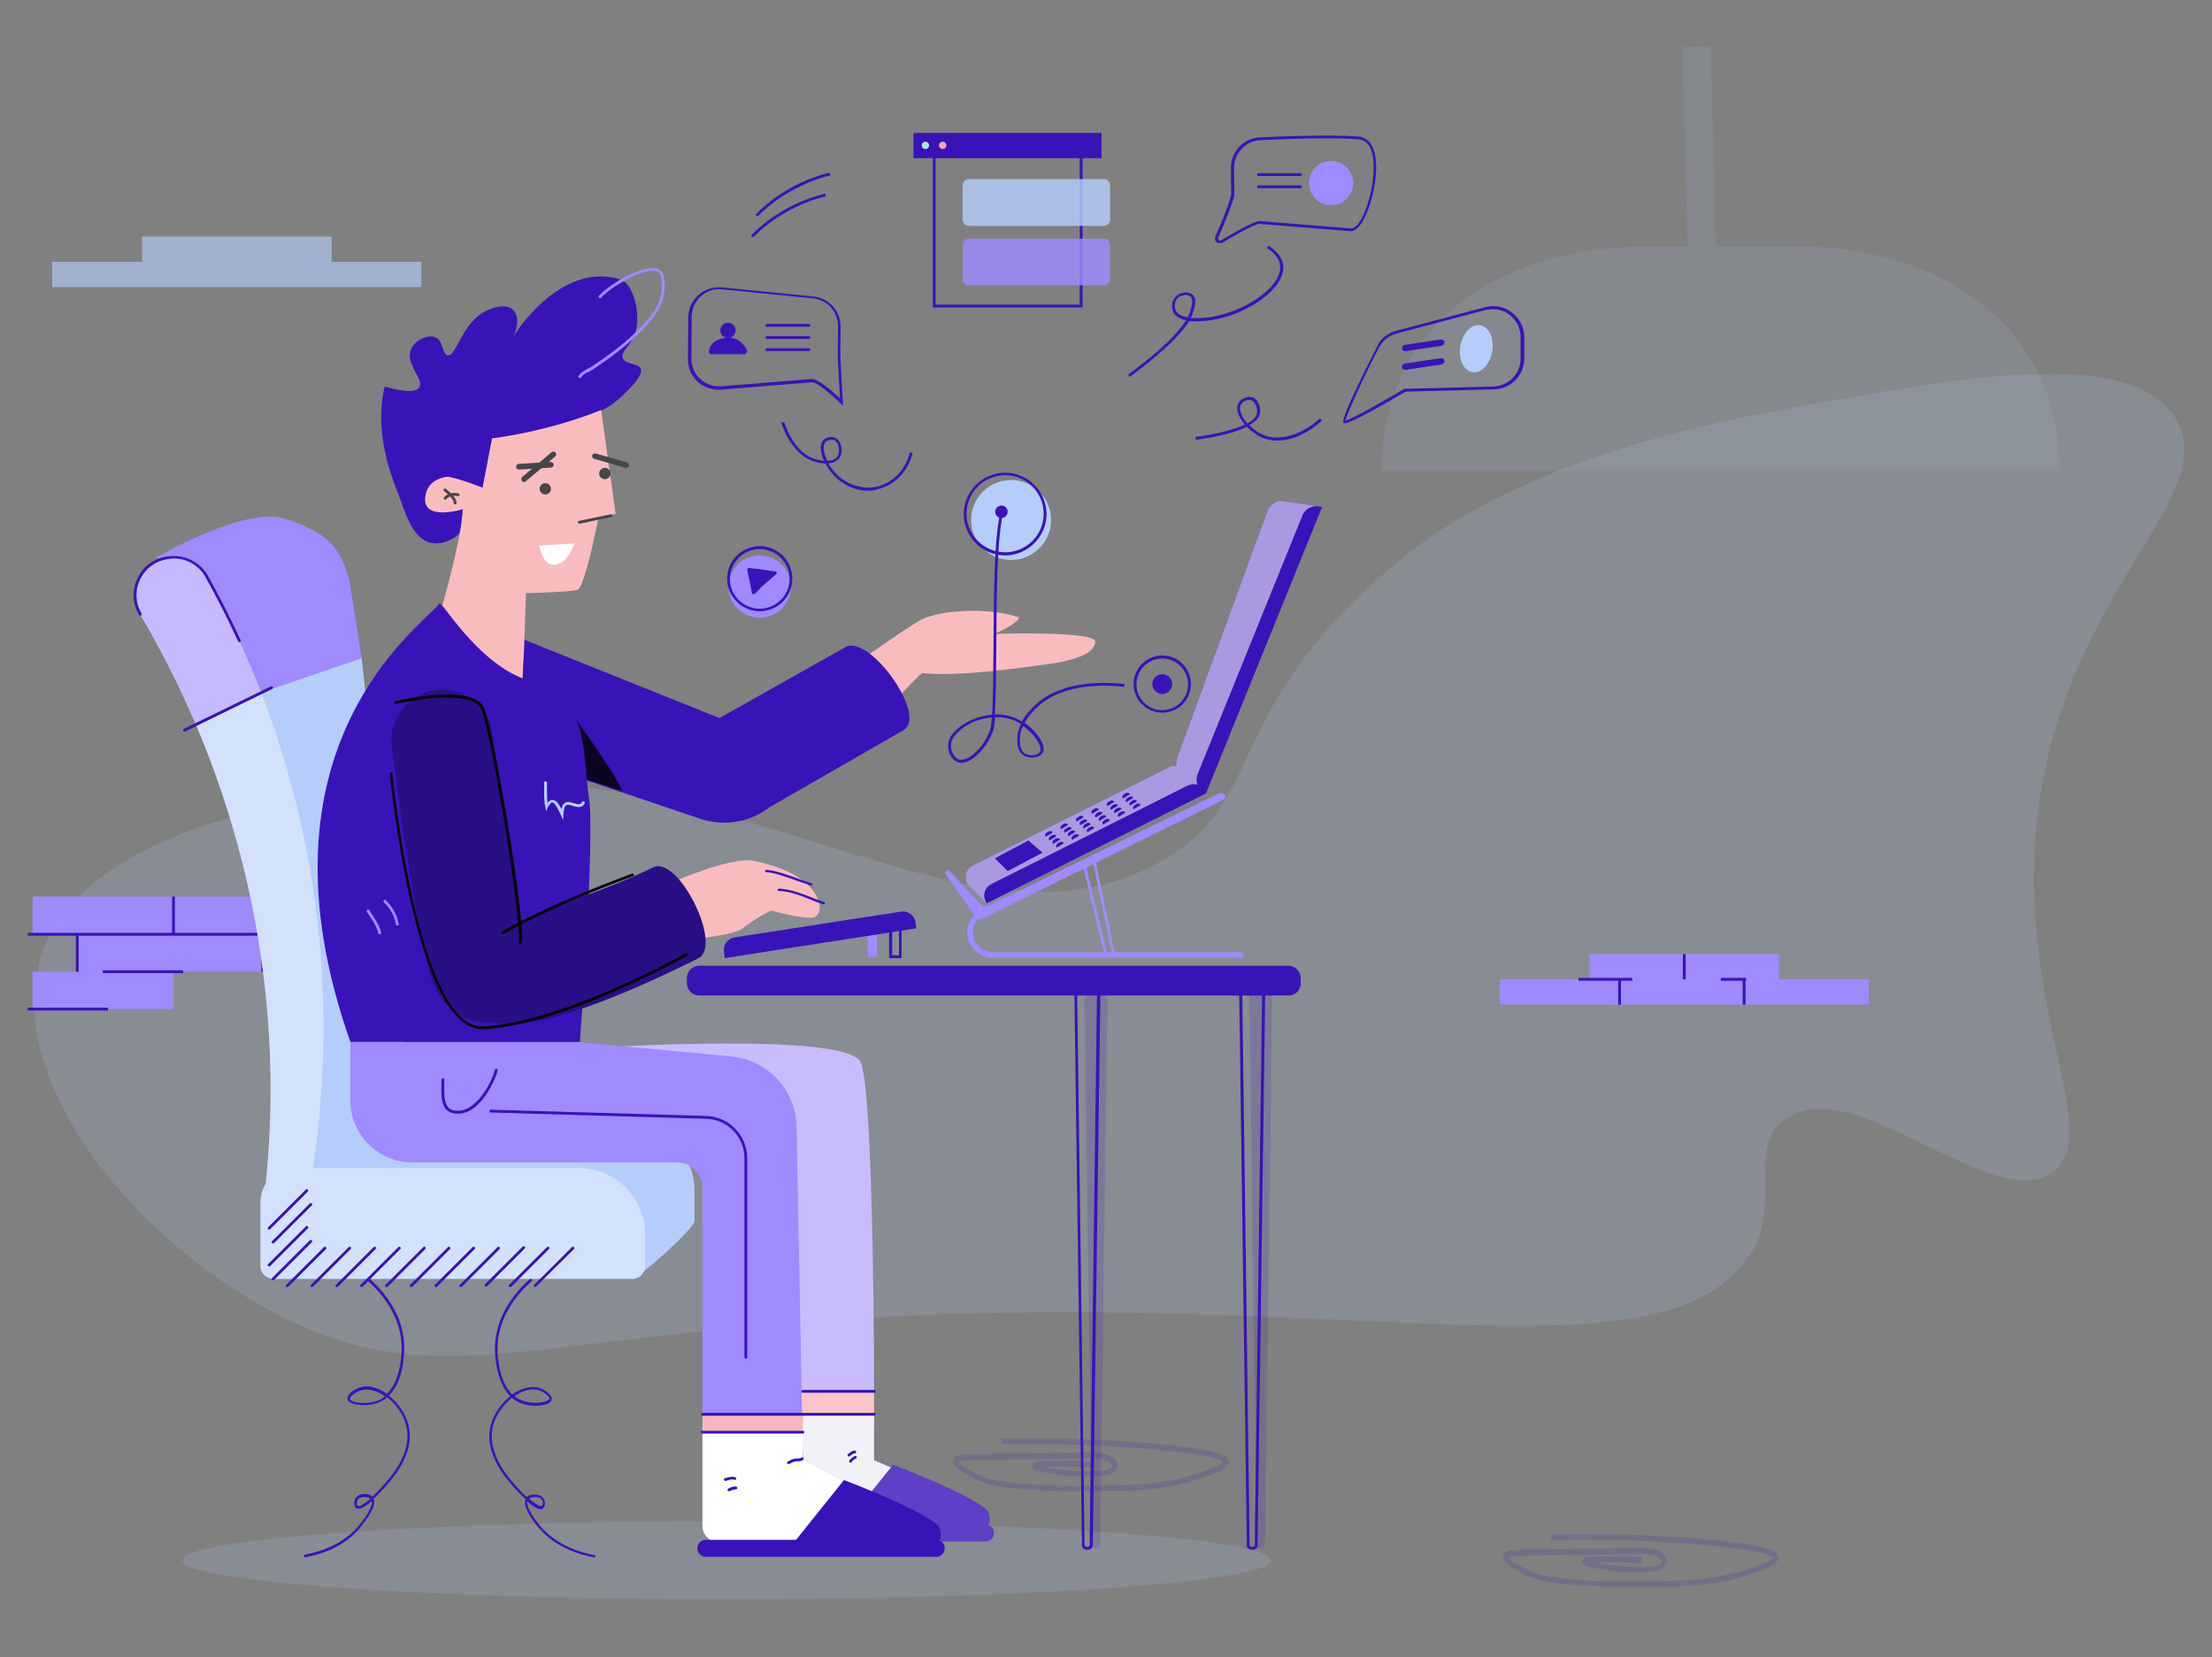 <svg width="690" height="517" viewBox="0 0 690 517" fill="none" xmlns="http://www.w3.org/2000/svg">
<rect x="0" y="0" width="690" height="517" fill="#808080" stroke="none"/>
<g clip-path="url(#clip0_941_2511)">
<g opacity="0.4">
<path opacity="0.4" d="M13.903 295.291C27.53 262.14 80.801 252.062 103.367 247.819C227.341 224.391 296.362 303.867 360.606 269.565C396.798 250.293 379.012 222.977 435.646 175.592C444.051 168.52 475.023 143.236 549.355 129.091C608.643 117.864 664.126 107.256 678.55 130.417C694.213 155.613 639.879 186.465 634.836 262.67C631.208 317.57 655.985 354.699 640.145 365.838C621.474 378.922 578.291 333.924 556.788 349.218C544.753 357.793 555.903 376.447 546.081 391.21C519.534 430.904 434.318 404.559 288.841 410.217C168.14 414.903 137.789 436.473 86.819 410.217C39.565 385.995 -1.494 332.863 13.903 295.291Z" fill="#B5CDFB"/>
</g>
<path d="M139.858 291.475H24.113V303.143H139.858V291.475Z" fill="#9F8AFF"/>
<path d="M98.176 279.717H10.129V291.386H98.176V279.717Z" fill="#9F8AFF"/>
<path d="M54.109 303.145H10.129V314.814H54.109V303.145Z" fill="#9F8AFF"/>
<path d="M93.486 291.033H8.625V291.917H93.486V291.033Z" fill="#3913B8"/>
<path d="M57.117 302.703H32.074V303.587H57.117V302.703Z" fill="#3913B8"/>
<path d="M24.553 291.475H23.668V303.143H24.553V291.475Z" fill="#3913B8"/>
<path d="M54.553 279.717H53.668V291.386H54.553V279.717Z" fill="#3913B8"/>
<path d="M82.425 291.475H81.54V303.143H82.425V291.475Z" fill="#3913B8"/>
<path d="M33.667 314.372H8.625V315.256H33.667V314.372Z" fill="#3913B8"/>
<g opacity="0.4">
<path opacity="0.4" d="M226.722 498.96C320.506 498.96 396.534 493.498 396.534 486.76C396.534 480.023 320.506 474.56 226.722 474.56C132.937 474.56 56.91 480.023 56.91 486.76C56.91 493.498 132.937 498.96 226.722 498.96Z" fill="#B5CDFB"/>
</g>
<g opacity="0.4">
<path opacity="0.4" d="M508.476 495.07C483.344 495.07 477.415 492.153 475.203 491.003C469.54 488.263 469.097 486.76 468.921 486.23C468.744 485.788 468.832 485.257 469.009 484.904C469.806 483.489 472.018 483.401 478.743 483.401C480.601 483.401 482.902 483.312 485.468 483.312C489.45 483.224 493.521 483.135 497.503 483.135C500.777 483.135 504.051 483.047 507.325 482.959H507.502C512.635 482.87 516.97 482.782 519.006 484.904C519.625 485.522 520.421 486.937 519.714 488.263C518.387 490.561 513.165 490.65 507.679 490.473C502.724 490.296 494.759 489.147 493.786 487.821C493.61 487.556 493.521 487.29 493.61 486.937C493.786 485.964 493.963 485.169 512.103 485.788L512.015 487.556C503.962 487.29 499.715 487.29 497.503 487.467C499.892 487.998 503.785 488.617 507.856 488.793C515.732 489.059 517.855 488.263 518.298 487.467C518.564 487.025 517.855 486.23 517.855 486.23C516.351 484.638 511.927 484.727 507.591 484.815H507.414C504.14 484.904 500.865 484.904 497.591 484.992C493.61 485.08 489.539 485.08 485.556 485.169C482.902 485.257 480.689 485.257 478.832 485.257C474.496 485.346 471.044 485.346 470.69 485.876C470.69 486.141 471.752 487.467 476.088 489.589C478.566 490.827 486.088 494.54 523.784 493.126C527.235 493.037 535.288 492.684 544.225 489.854C549.977 487.998 552.986 486.672 552.986 485.876C552.809 485.522 551.039 483.666 529.536 481.809C514.758 480.572 499.361 480.13 483.875 480.395V478.627C499.45 478.273 514.847 478.804 529.713 480.041C554.224 482.075 554.579 484.285 554.756 485.611C555.109 487.998 550.597 489.677 544.757 491.534C535.642 494.451 527.413 494.716 523.873 494.893C518.032 494.982 512.9 495.07 508.476 495.07Z" fill="#3913B8"/>
</g>
<g opacity="0.4">
<path opacity="0.4" d="M336.971 465.243C311.84 465.243 305.911 462.326 303.699 461.176C298.036 458.435 297.593 456.933 297.416 456.403C297.239 455.961 297.328 455.43 297.505 455.077C298.301 453.662 300.514 453.574 307.238 453.574C309.097 453.574 311.397 453.485 313.964 453.485C317.946 453.396 322.017 453.308 325.999 453.308C329.273 453.308 332.547 453.22 335.821 453.132H335.998C341.13 453.043 345.466 452.954 347.502 455.077C348.298 455.872 348.917 457.198 348.21 458.435C346.882 460.734 341.662 460.823 336.175 460.646C331.219 460.469 323.255 459.319 322.282 457.993C322.105 457.729 322.017 457.463 322.105 457.11C322.282 456.137 322.459 455.342 340.599 455.961L340.511 457.729C332.458 457.463 328.211 457.463 325.999 457.64C328.388 458.171 332.281 458.79 336.352 458.966C344.228 459.232 346.351 458.435 346.794 457.64C347.059 457.198 346.351 456.403 346.351 456.403C344.847 454.811 340.422 454.9 336.086 454.988H335.91C332.636 455.077 329.362 455.077 326.087 455.165C322.105 455.253 318.034 455.253 314.052 455.342C311.397 455.43 309.185 455.43 307.238 455.43C302.903 455.519 299.452 455.519 299.097 456.049C299.097 456.314 300.16 457.64 304.496 459.762C306.974 461 314.584 464.713 352.192 463.298C355.908 463.121 363.695 462.856 372.632 460.027C378.384 458.171 381.394 456.845 381.394 456.049C381.216 455.695 379.446 453.838 357.943 451.982C343.166 450.745 327.769 450.303 312.282 450.567V448.799C327.857 448.446 343.254 448.977 358.121 450.214C382.632 452.248 382.986 454.458 383.163 455.784C383.517 458.171 379.004 459.85 373.164 461.707C364.05 464.624 355.82 464.889 352.28 465.066C346.528 465.155 341.396 465.243 336.971 465.243Z" fill="#3913B8"/>
</g>
<path d="M582.898 305.532H467.773V313.4H582.898V305.532Z" fill="#9F8AFF"/>
<path d="M554.931 297.664H495.82V305.532H554.931V297.664Z" fill="#9F8AFF"/>
<path d="M509.184 305.09H492.371V305.974H509.184V305.09Z" fill="#3913B8"/>
<path d="M505.643 305.532H504.758V313.4H505.643V305.532Z" fill="#3913B8"/>
<path d="M525.822 297.664H524.938V305.532H525.822V297.664Z" fill="#3913B8"/>
<path d="M544.491 305.532H543.606V313.4H544.491V305.532Z" fill="#3913B8"/>
<path d="M544.669 305.09H536.793V305.974H544.669V305.09Z" fill="#3913B8"/>
<g opacity="0.8">
<path opacity="0.8" d="M131.419 81.692H16.294V89.56H131.419V81.692Z" fill="#B5CDFB"/>
<path opacity="0.8" d="M103.459 73.824H44.348V81.692H103.459V73.824Z" fill="#B5CDFB"/>
</g>
<g opacity="0.46">
<g opacity="0.46">
<path opacity="0.5" d="M642.447 146.934H430.957C430.957 124.038 440.248 106.533 455.203 94.775C470.158 82.929 490.865 76.918 513.783 76.918H526.438L524.756 14.681L533.605 14.504L535.286 76.829H559.621C605.37 76.829 642.447 101.229 642.447 146.934Z" fill="#B5CDFB"/>
</g>
</g>
<path d="M315.391 174.693C322.282 174.693 327.868 169.112 327.868 162.228C327.868 155.344 322.282 149.763 315.391 149.763C308.5 149.763 302.914 155.344 302.914 162.228C302.914 169.112 308.5 174.693 315.391 174.693Z" fill="#B5CDFB"/>
<path d="M236.988 192.727C242.364 192.727 246.722 188.373 246.722 183.002C246.722 177.631 242.364 173.278 236.988 173.278C231.612 173.278 227.254 177.631 227.254 183.002C227.254 188.373 231.612 192.727 236.988 192.727Z" fill="#9F8AFF"/>
<path d="M236.985 190.694C231.411 190.694 226.809 186.097 226.809 180.528C226.809 174.958 231.411 170.361 236.985 170.361C242.56 170.361 247.162 174.958 247.162 180.528C247.162 186.097 242.648 190.694 236.985 190.694ZM236.985 171.333C231.853 171.333 227.694 175.489 227.694 180.616C227.694 185.743 231.853 189.898 236.985 189.898C242.118 189.898 246.277 185.743 246.277 180.616C246.277 175.489 242.118 171.333 236.985 171.333Z" fill="#3913B8"/>
<path d="M233.096 177.788C233.538 180.174 234.158 182.561 234.512 184.948C234.6 185.302 235.042 185.567 235.308 185.302C236.37 184.595 237.344 183.092 238.229 182.472C239.556 181.412 240.794 180.263 242.122 179.114C242.476 178.76 242.299 178.23 241.768 178.23C240.264 178.141 238.76 177.788 237.344 177.611C236.548 177.433 234.866 177.433 233.804 177.169C233.361 177.08 233.008 177.433 233.096 177.788Z" fill="#3913B8"/>
<path d="M263.006 126.601L262.209 125.805C259.555 123.242 254.864 119.263 253.449 119.263C253.449 119.263 253.449 119.263 253.36 119.263L224.867 121.562C222.212 121.739 219.557 120.855 217.61 119.087C215.664 117.23 214.513 114.666 214.602 112.014L214.69 99.019C214.69 96.366 215.841 93.803 217.876 92.035C219.823 90.267 222.566 89.382 225.22 89.648L253.626 92.477C258.581 92.919 262.298 97.074 262.209 102.025L262.121 109.981C262.121 112.545 262.918 125.452 262.918 125.629L263.006 126.601ZM253.449 118.291C255.396 118.291 259.997 122.358 262.033 124.302C261.856 121.032 261.236 111.925 261.325 109.716L261.413 101.76C261.413 97.25 258.051 93.537 253.626 93.096L225.22 90.267C222.831 90.001 220.354 90.797 218.584 92.477C216.814 94.068 215.753 96.455 215.753 98.842L215.664 111.838C215.664 114.224 216.638 116.611 218.407 118.203C220.176 119.882 222.566 120.678 225.043 120.501L253.537 118.203C253.36 118.291 253.36 118.291 253.449 118.291Z" fill="#3913B8"/>
<path d="M222.121 110.51H232.032C232.74 110.51 233.271 109.715 232.917 109.096C232.209 107.593 230.528 105.383 227.342 105.383C223.272 105.383 221.413 107.505 221.148 109.45C221.059 110.068 221.502 110.51 222.121 110.51Z" fill="#3913B8"/>
<path d="M227.081 105.472C228.4 105.472 229.47 104.404 229.47 103.086C229.47 101.767 228.4 100.699 227.081 100.699C225.761 100.699 224.691 101.767 224.691 103.086C224.691 104.404 225.761 105.472 227.081 105.472Z" fill="#3913B8"/>
<path d="M252.296 101.936H239.2C238.935 101.936 238.758 101.76 238.758 101.494C238.758 101.23 238.935 101.052 239.2 101.052H252.296C252.562 101.052 252.739 101.23 252.739 101.494C252.739 101.76 252.562 101.936 252.296 101.936Z" fill="#3913B8"/>
<path d="M252.296 105.736H239.2C238.935 105.736 238.758 105.56 238.758 105.295C238.758 105.03 238.935 104.853 239.2 104.853H252.296C252.562 104.853 252.739 105.03 252.739 105.295C252.739 105.56 252.562 105.736 252.296 105.736Z" fill="#3913B8"/>
<path d="M252.296 109.539H239.2C238.935 109.539 238.758 109.362 238.758 109.097C238.758 108.832 238.935 108.655 239.2 108.655H252.296C252.562 108.655 252.739 108.832 252.739 109.097C252.739 109.362 252.562 109.539 252.296 109.539Z" fill="#3913B8"/>
<path d="M380.43 75.857C380.076 75.857 379.722 75.769 379.457 75.504C378.926 75.062 378.837 74.443 379.103 73.824C382.288 66.575 384.058 61.624 384.058 60.387L383.97 52.43C383.97 47.48 387.598 43.325 392.554 42.883C392.818 42.883 413.791 41.733 423.879 42.617C427.861 42.971 429.719 47.391 429.188 54.64C428.48 62.685 424.94 72.056 421.49 72.144C421.401 72.144 421.401 72.144 421.313 72.144L392.818 69.846C392.465 69.846 390.606 70.2 381.226 75.769C380.961 75.857 380.696 75.857 380.43 75.857ZM413.879 43.148C403.969 43.148 392.818 43.767 392.73 43.767C388.306 44.209 384.943 47.922 384.943 52.43L385.032 60.387C385.032 62.243 382.288 68.962 379.988 74.178C379.899 74.443 379.988 74.708 380.165 74.885C380.341 75.062 380.607 75.15 380.873 74.973C387.774 70.907 391.845 68.873 392.996 68.962L421.49 71.26H421.578C424.232 71.26 427.772 62.685 428.391 54.64C428.657 51.458 428.746 43.943 423.968 43.501C421.047 43.236 417.507 43.148 413.879 43.148Z" fill="#3913B8"/>
<path d="M415.207 64.012C419.019 64.012 422.109 60.925 422.109 57.116C422.109 53.308 419.019 50.221 415.207 50.221C411.395 50.221 408.305 53.308 408.305 57.116C408.305 60.925 411.395 64.012 415.207 64.012Z" fill="#9F8AFF"/>
<path d="M362.554 216.508C364.265 216.508 365.652 215.123 365.652 213.414C365.652 211.705 364.265 210.32 362.554 210.32C360.844 210.32 359.457 211.705 359.457 213.414C359.457 215.123 360.844 216.508 362.554 216.508Z" fill="#3913B8"/>
<path d="M362.555 222.344C357.599 222.344 353.617 218.366 353.617 213.415C353.617 208.464 357.599 204.486 362.555 204.486C367.51 204.486 371.492 208.464 371.492 213.415C371.492 218.366 367.51 222.344 362.555 222.344ZM362.555 205.459C358.13 205.459 354.502 209.084 354.502 213.503C354.502 217.924 358.13 221.549 362.555 221.549C366.979 221.549 370.607 217.924 370.607 213.503C370.607 209.084 366.979 205.459 362.555 205.459Z" fill="#3913B8"/>
<path d="M405.648 54.906H392.552C392.286 54.906 392.109 54.729 392.109 54.464C392.109 54.198 392.286 54.022 392.552 54.022H405.648C405.914 54.022 406.09 54.198 406.09 54.464C406.09 54.729 405.914 54.906 405.648 54.906Z" fill="#3913B8"/>
<path d="M405.648 58.706H392.552C392.286 58.706 392.109 58.53 392.109 58.264C392.109 57.999 392.286 57.822 392.552 57.822H405.648C405.914 57.822 406.09 57.999 406.09 58.264C406.09 58.53 405.914 58.706 405.648 58.706Z" fill="#3913B8"/>
<path d="M337.688 95.925H290.965V43.59H337.688V95.925ZM291.85 95.041H336.803V44.474H291.85V95.041Z" fill="#3913B8"/>
<path d="M343.616 41.468H284.948V49.336H343.616V41.468Z" fill="#3913B8"/>
<path d="M288.665 46.506C289.301 46.506 289.816 45.992 289.816 45.357C289.816 44.722 289.301 44.208 288.665 44.208C288.031 44.208 287.516 44.722 287.516 45.357C287.516 45.992 288.031 46.506 288.665 46.506Z" fill="#AFE3E2"/>
<path d="M294.061 46.506C294.696 46.506 295.211 45.992 295.211 45.357C295.211 44.722 294.696 44.208 294.061 44.208C293.426 44.208 292.91 44.722 292.91 45.357C292.91 45.992 293.426 46.506 294.061 46.506Z" fill="#F6A7AB"/>
<g opacity="0.9">
<path opacity="0.9" d="M344.325 70.464H302.204C301.142 70.464 300.258 69.58 300.258 68.519V57.822C300.258 56.761 301.142 55.877 302.204 55.877H344.325C345.387 55.877 346.272 56.761 346.272 57.822V68.519C346.272 69.58 345.387 70.464 344.325 70.464Z" fill="#B5CDFB"/>
</g>
<g opacity="0.9">
<path opacity="0.9" d="M344.325 89.029H302.204C301.142 89.029 300.258 88.145 300.258 87.084V76.387C300.258 75.326 301.142 74.442 302.204 74.442H344.325C345.387 74.442 346.272 75.326 346.272 76.387V87.084C346.272 88.145 345.387 89.029 344.325 89.029Z" fill="#9F8AFF"/>
</g>
<path d="M270.881 153.122C267.518 153.122 264.864 151.885 263.714 151.177C260.882 149.587 258.758 147.022 257.519 144.635C256.369 144.547 255.218 144.37 254.334 144.105C247.785 142.249 244.688 134.911 243.715 131.905L244.6 131.64C245.573 134.557 248.405 141.63 254.599 143.309C255.219 143.486 256.103 143.663 257.077 143.751C256.634 142.867 256.369 141.983 256.192 141.188C255.838 139.596 256.015 138.359 256.634 137.563C257.519 136.414 259.378 135.972 260.616 136.591C261.412 137.033 262.032 137.917 262.386 139.066C262.74 140.569 262.474 142.072 261.678 143.044C260.882 144.017 259.731 144.459 258.404 144.547C259.643 146.758 261.589 148.967 264.067 150.293C265.483 151.089 269.377 152.945 273.978 151.708C278.756 150.382 282.562 146.404 283.8 141.099L284.685 141.276C283.358 146.846 279.376 151.177 274.244 152.503C273.093 152.945 271.943 153.122 270.881 153.122ZM259.289 137.21C258.581 137.21 257.785 137.475 257.342 138.094C256.9 138.712 256.811 139.773 257.077 141.011C257.254 141.895 257.608 142.779 258.05 143.751C259.2 143.751 260.351 143.486 261.059 142.602C261.678 141.807 261.855 140.569 261.589 139.331C261.412 138.447 260.882 137.74 260.351 137.386C259.997 137.298 259.643 137.21 259.289 137.21Z" fill="#3913B8"/>
<path d="M352.378 117.584L351.848 116.877C357.334 112.899 366.271 105.915 369.988 99.903C368.395 99.638 366.891 98.931 366.094 97.605C365.297 96.102 365.386 93.627 366.979 92.301C368.484 90.975 370.962 90.886 372.111 92.035C373.439 93.362 372.643 95.925 372.2 97.251C372.023 97.87 371.758 98.577 371.404 99.196C372.819 99.285 374.147 99.196 375.032 99.196C382.996 98.754 392.73 94.157 397.066 88.765C398.836 86.642 399.543 84.433 399.278 82.576C399.013 80.72 397.596 78.952 395.207 77.36L395.739 76.653C398.393 78.421 399.898 80.366 400.251 82.488C400.606 84.609 399.721 86.996 397.862 89.383C393.261 95.041 383.526 99.727 375.12 100.169C374.147 100.257 372.554 100.345 370.962 100.169C367.156 106.269 357.953 113.518 352.378 117.584ZM369.811 92.035C369.015 92.035 368.13 92.301 367.51 92.831C366.271 93.892 366.182 95.837 366.891 97.075C367.51 98.224 368.926 98.754 370.43 99.019C370.784 98.312 371.138 97.605 371.315 96.898C371.669 95.749 372.377 93.538 371.404 92.566C371.049 92.212 370.43 92.035 369.811 92.035Z" fill="#3913B8"/>
<path d="M398.391 137.475C396.622 137.475 394.941 137.121 393.436 136.414C391.843 135.706 390.25 134.469 388.923 133.143C384.587 135.353 377.773 136.591 372.995 137.209L372.906 136.325C379.809 135.353 385.03 134.027 388.304 132.436C386.446 130.225 385.384 127.75 386.18 125.983C386.888 124.391 389.189 123.418 390.782 123.949C392.551 124.656 393.26 127.22 393.083 128.723C392.905 130.225 391.666 131.552 389.72 132.612C390.87 133.85 392.286 134.911 393.79 135.53C398.834 137.828 405.736 135.883 411.753 130.58L412.373 131.198C407.86 135.353 402.816 137.475 398.391 137.475ZM389.72 124.744C388.658 124.744 387.331 125.452 386.976 126.424C386.357 127.75 387.331 130.049 389.101 132.082C390.958 131.022 392.02 129.872 392.109 128.723C392.286 127.485 391.666 125.363 390.339 124.921C390.25 124.833 389.985 124.744 389.72 124.744Z" fill="#3913B8"/>
<path d="M236.279 67.547L235.66 66.929C239.819 62.774 244.508 59.503 249.73 57.027C252.649 55.701 255.747 54.552 258.844 53.845L259.021 54.729C255.923 55.436 252.915 56.497 250.083 57.911C244.951 60.298 240.349 63.481 236.279 67.547Z" fill="#3913B8"/>
<path d="M234.862 74.089L234.243 73.47C238.402 69.315 243.092 66.044 248.313 63.569C251.233 62.243 254.329 61.094 257.427 60.386L257.604 61.27C254.507 61.978 251.498 63.039 248.666 64.453C243.534 66.752 238.933 70.023 234.862 74.089Z" fill="#3913B8"/>
<g opacity="0.4">
<path opacity="0.4" d="M393.262 483.047C392.554 483.047 392.022 482.693 392.022 482.162L389.722 309.067H396.889L394.589 482.162C394.589 482.693 393.969 483.047 393.262 483.047Z" fill="#3913B8"/>
</g>
<g opacity="0.4">
<path opacity="0.4" d="M341.848 483.047C341.141 483.047 340.61 482.693 340.61 482.162L338.309 309.067H345.477L343.176 482.162C343.088 482.693 342.556 483.047 341.848 483.047Z" fill="#3913B8"/>
</g>
<path d="M370.342 241.791L301.94 276.092L301.587 275.385C300.613 273.44 301.409 271.053 303.356 270.081L364.679 239.317C366.626 238.344 369.015 239.139 369.989 241.084L370.342 241.791Z" fill="#3913B8"/>
<path d="M302.028 276.093L307.78 281.927L376.182 247.538L370.342 241.792L361.051 243.825L304.24 272.822L302.028 276.093Z" fill="#3913B8"/>
<path d="M369.99 242.586L401.404 156.57C398.926 155.686 396.271 156.923 395.386 159.399L367.158 236.575C366.273 239.05 367.601 241.702 369.99 242.586Z" fill="#3913B8"/>
<path d="M401.406 156.57L411.671 157.896L374.77 247.361L369.992 242.588L370.965 233.128L398.486 159.222L401.406 156.57Z" fill="#3913B8"/>
<path fill-rule="evenodd" clip-rule="evenodd" d="M364.676 239.316C365.403 238.952 366.192 238.836 366.945 238.933C366.814 238.171 366.872 237.364 367.154 236.576L395.382 159.399C396.267 156.923 398.922 155.686 401.4 156.57H401.399H401.4L411.664 157.896L375.121 246.496L376.179 247.537L307.777 281.926L302.025 276.092L302.07 276.025L301.937 276.092L301.584 275.384C300.61 273.439 301.407 271.053 303.353 270.08L364.676 239.316Z" fill="white" fill-opacity="0.57"/>
<path d="M387.065 298.814H309.636C305.3 298.814 301.672 295.277 301.672 290.857C301.672 286.437 305.212 282.9 309.636 282.9C310.168 282.9 310.521 283.254 310.521 283.784C310.521 284.315 310.168 284.668 309.636 284.668C306.273 284.668 303.442 287.409 303.442 290.857C303.442 294.217 306.185 297.045 309.636 297.045H387.065C387.596 297.045 387.949 297.399 387.949 297.929C387.949 298.459 387.507 298.814 387.065 298.814Z" fill="#9F8AFF"/>
<path d="M273.534 298.46H270.613V290.768L273.534 290.061V298.46Z" fill="#9F8AFF"/>
<path d="M390.605 483.489C389.632 483.489 388.924 482.959 388.924 482.163L386.535 308.626H394.676L392.287 482.163C392.375 482.959 391.579 483.489 390.605 483.489ZM387.508 309.598L389.809 482.163C389.809 482.34 390.162 482.605 390.605 482.605C391.047 482.605 391.402 482.34 391.402 482.163L393.702 309.598H387.508Z" fill="#3913B8"/>
<path d="M339.192 483.489C338.219 483.489 337.511 482.959 337.511 482.163L335.121 308.626H343.263L340.873 482.163C340.873 482.959 340.077 483.489 339.192 483.489ZM336.006 309.598L338.308 482.163C338.308 482.34 338.661 482.605 339.104 482.605C339.546 482.605 339.901 482.34 339.901 482.163L342.201 309.598H336.006Z" fill="#3913B8"/>
<path d="M401.932 310.571H218.14C215.927 310.571 214.245 308.803 214.245 306.681V305.178C214.245 302.968 216.015 301.288 218.14 301.288H401.844C404.057 301.288 405.738 303.056 405.738 305.178V306.681C405.827 308.891 404.057 310.571 401.932 310.571Z" fill="#3913B8"/>
<path d="M376.18 247.537L307.777 281.838L307.423 281.131C306.45 279.186 307.246 276.799 309.193 275.826L370.517 245.062C372.464 244.089 374.853 244.885 375.826 246.829L376.18 247.537Z" fill="#3913B8"/>
<path d="M376.183 247.539L412.375 158.25C409.986 157.278 407.243 158.427 406.27 160.814L373.616 241.439C372.643 243.915 373.794 246.566 376.183 247.539Z" fill="#3913B8"/>
<path d="M281.233 298.901H277.34V289.707L281.233 288.646V298.901ZM278.313 298.017H280.437V289.795L278.313 290.326V298.017Z" fill="#3913B8"/>
<path d="M347.952 298.371H344.678L337.688 269.728L341.581 267.695L347.952 298.371ZM345.386 297.487H346.89L340.962 269.021L338.749 270.17L345.386 297.487Z" fill="#9F8AFF"/>
<path d="M380.341 247.45L308.399 282.547C307.514 282.989 306.453 282.812 305.833 282.105L296.099 271.673C295.391 271.055 294.418 271.939 294.949 272.646L304.063 285.73C304.683 286.614 305.921 286.967 306.895 286.437L381.492 249.572C381.934 249.396 382.2 248.954 382.2 248.512C382.111 247.628 381.138 247.097 380.341 247.45Z" fill="#9F8AFF"/>
<path d="M326.182 261.065C325.916 260.623 325.828 260.181 326.801 259.562C327.686 259.033 328.129 259.297 328.394 259.739" fill="#3913B8"/>
<path d="M310.344 267.783L320.785 262.214L325.21 266.015L314.326 271.762L310.344 267.783Z" fill="#3913B8"/>
<path d="M327.334 262.214C327.068 261.772 326.98 261.33 327.953 260.711C328.838 260.181 329.28 260.446 329.546 260.888" fill="#3913B8"/>
<path d="M328.482 263.275C328.217 262.833 328.128 262.391 329.102 261.772C329.987 261.242 330.429 261.507 330.694 261.949" fill="#3913B8"/>
<path d="M329.631 264.425C329.365 263.983 329.276 263.541 330.25 262.922C331.135 262.391 331.577 262.656 331.842 263.099" fill="#3913B8"/>
<path d="M330.963 258.676C330.697 258.234 330.608 257.792 331.582 257.174C332.467 256.643 332.909 256.908 333.174 257.35" fill="#3913B8"/>
<path d="M332.112 259.826C331.846 259.384 331.758 258.942 332.731 258.323C333.616 257.792 334.059 258.058 334.324 258.5" fill="#3913B8"/>
<path d="M333.26 260.887C332.994 260.445 332.905 260.003 333.879 259.384C334.764 258.854 335.206 259.119 335.472 259.561" fill="#3913B8"/>
<path d="M334.408 262.035C334.142 261.593 334.054 261.151 335.027 260.533C335.912 260.003 336.355 260.267 336.62 260.709" fill="#3913B8"/>
<path d="M335.826 256.29C335.561 255.848 335.473 255.406 336.446 254.787C337.331 254.257 337.773 254.522 338.039 254.964" fill="#3913B8"/>
<path d="M336.979 257.439C336.713 256.997 336.625 256.555 337.598 255.936C338.483 255.407 338.925 255.671 339.191 256.113" fill="#3913B8"/>
<path d="M338.04 258.501C337.775 258.059 337.686 257.617 338.66 256.998C339.544 256.467 339.986 256.733 340.252 257.175" fill="#3913B8"/>
<path d="M339.189 259.649C338.923 259.207 338.835 258.765 339.808 258.147C340.693 257.616 341.135 257.881 341.401 258.323" fill="#3913B8"/>
<path d="M340.607 253.905C340.342 253.463 340.253 253.02 341.227 252.402C342.112 251.871 342.554 252.136 342.82 252.578" fill="#3913B8"/>
<path d="M341.76 255.053C341.494 254.611 341.405 254.169 342.379 253.55C343.264 253.02 343.706 253.285 343.972 253.727" fill="#3913B8"/>
<path d="M342.908 256.115C342.643 255.673 342.554 255.231 343.528 254.612C344.413 254.082 344.855 254.347 345.121 254.789" fill="#3913B8"/>
<path d="M344.055 257.264C343.79 256.822 343.702 256.38 344.675 255.761C345.56 255.23 346.002 255.496 346.268 255.938" fill="#3913B8"/>
<path d="M345.381 251.517C345.116 251.075 345.027 250.633 346.001 250.015C346.886 249.484 347.328 249.749 347.593 250.191" fill="#3913B8"/>
<path d="M346.537 252.666C346.271 252.224 346.183 251.782 347.156 251.163C348.041 250.633 348.484 250.897 348.749 251.339" fill="#3913B8"/>
<path d="M347.686 253.727C347.42 253.285 347.332 252.843 348.305 252.224C349.19 251.694 349.632 251.959 349.898 252.401" fill="#3913B8"/>
<path d="M348.83 254.877C348.564 254.435 348.476 253.993 349.449 253.374C350.334 252.843 350.777 253.108 351.042 253.55" fill="#3913B8"/>
<path d="M350.252 249.13C349.986 248.688 349.898 248.246 350.871 247.627C351.756 247.097 352.198 247.362 352.464 247.804" fill="#3913B8"/>
<path d="M351.314 250.28C351.048 249.838 350.961 249.396 351.933 248.777C352.818 248.246 353.261 248.511 353.526 248.953" fill="#3913B8"/>
<path d="M352.464 251.341C352.198 250.899 352.109 250.456 353.083 249.838C353.968 249.307 354.41 249.572 354.676 250.014" fill="#3913B8"/>
<path d="M353.619 252.49C353.353 252.048 353.265 251.606 354.238 250.987C355.123 250.456 355.566 250.722 355.831 251.164" fill="#3913B8"/>
<path d="M285.832 289.618L226.102 298.901L225.837 296.956C225.483 294.834 226.987 292.801 229.111 292.447L281.054 284.402C283.178 284.049 285.213 285.552 285.568 287.673L285.832 289.618Z" fill="#3913B8"/>
<path d="M196.813 398.974L101.067 385.094C98.59 385.094 96.555 383.238 96.555 381.028V361.136C96.555 355.302 101.775 350.528 108.236 350.528H193.805C206.459 350.528 216.635 359.81 216.635 371.214V381.028C216.547 383.238 199.291 398.974 196.813 398.974Z" fill="#B5CDFB"/>
<path d="M112.835 205.369L130.445 368.475L89.12 371.658L85.581 242.499L72.219 214.475L97.35 201.479L112.835 205.369Z" fill="#B5CDFB"/>
<path d="M48.77 173.897C48.77 173.897 76.378 157.808 88.678 161.786C100.979 165.764 106.288 169.655 109.12 181.854L112.836 205.37L81.511 216.067L51.867 180.175L48.77 173.897Z" fill="#9F8AFF"/>
<path d="M82.662 371.48C86.024 341.334 84.52 311.011 78.414 281.396C71.954 250.189 60.362 219.867 43.815 191.754C39.656 184.681 43.815 175.576 51.956 174.161C52.044 174.161 52.133 174.161 52.221 174.073C57.177 173.189 62.044 175.576 64.521 179.908C81.511 210.407 92.749 243.736 97.793 278.036C102.13 307.564 101.952 337.975 97.086 368.032C95.758 376.342 81.777 379.347 82.662 371.48Z" fill="#B5CDFB"/>
<path d="M81.513 216.065L61.16 226.055C56.205 214.297 50.453 202.805 43.904 191.665C39.746 184.594 43.904 175.487 52.046 174.073C52.134 174.073 52.223 174.073 52.311 174.073C57.178 173.189 62.133 175.576 64.611 179.908C71.071 191.577 76.734 203.6 81.513 216.065Z" fill="#9F8AFF"/>
<path d="M197.164 398.975H85.313C83.012 398.975 81.242 397.118 81.242 394.908V375.017C81.242 369.182 86.021 364.409 91.861 364.409H180.527C191.943 364.409 201.234 373.691 201.234 385.095V394.908C201.323 397.118 199.464 398.975 197.164 398.975Z" fill="#B5CDFB"/>
<path opacity="0.4" d="M97.649 364.408H180.532C191.947 364.408 201.239 373.691 201.239 385.095V394.907C201.327 397.118 199.469 398.974 197.168 398.974H85.317C83.016 398.974 81.246 397.118 81.246 394.907V375.016C81.246 372.944 81.85 371.004 82.89 369.365C85.951 339.917 84.377 310.319 78.414 281.396C71.954 250.189 60.362 219.867 43.815 191.754C39.656 184.681 43.815 175.576 51.956 174.161C52.044 174.161 52.133 174.161 52.221 174.073C57.177 173.189 62.044 175.576 64.521 179.908C81.511 210.407 92.749 243.736 97.793 278.036C101.956 306.377 101.959 335.533 97.649 364.408Z" fill="white"/>
<path d="M95.216 485.876C95.039 485.876 94.862 485.699 94.773 485.523C94.685 485.257 94.862 485.081 95.128 484.992C102.295 483.666 108.047 480.572 111.853 476.063C113.534 474.119 116.276 470.229 116.012 468.283C114.153 469.875 112.117 471.201 111.145 470.493C110.79 470.317 110.613 469.875 110.525 469.345C110.436 468.549 110.613 467.665 111.056 467.135C111.587 466.427 112.649 466.073 113.799 466.073C114.772 466.073 115.657 466.427 116.188 466.869C116.897 466.251 117.604 465.543 118.312 464.747C121.32 461.565 129.285 453.166 126.542 444.149C125.568 440.878 123.356 437.961 120.79 435.928C120.171 436.458 119.551 436.9 118.754 437.254C115.657 438.757 111.587 438.58 109.551 437.696C108.843 437.342 108.49 436.988 108.401 436.546C108.313 436.193 108.401 435.751 108.667 435.309C109.375 434.16 111.321 433.01 113.002 432.657C115.391 432.126 118.224 433.099 120.701 434.867C125.214 430.447 125.302 421.606 125.302 420.456C125.214 409.848 117.869 402.334 114.684 399.594C114.507 399.416 114.507 399.152 114.595 398.974C114.684 398.798 115.038 398.798 115.215 398.886C118.489 401.715 126.099 409.406 126.099 420.456C126.099 422.313 125.922 430.889 121.32 435.397C123.975 437.519 126.276 440.613 127.249 443.972C130.082 453.52 121.852 462.096 118.754 465.367C118.135 466.073 117.339 466.869 116.542 467.577C117.604 470.051 113.622 475.003 112.383 476.505C108.579 481.279 102.561 484.462 95.216 485.876ZM113.622 467.046C112.738 467.046 112.029 467.311 111.675 467.753C111.41 468.107 111.232 468.725 111.321 469.256C111.321 469.521 111.498 469.698 111.587 469.787C112.117 470.14 113.622 469.167 115.569 467.577C115.127 467.223 114.507 467.046 113.799 467.046C113.622 467.046 113.622 467.046 113.622 467.046ZM114.419 433.541C113.976 433.541 113.622 433.541 113.18 433.629C111.498 433.983 109.905 435.044 109.375 435.928C109.198 436.104 109.198 436.37 109.198 436.458C109.198 436.635 109.463 436.812 109.905 437.077C111.498 437.872 115.391 438.138 118.401 436.723C119.02 436.458 119.551 436.104 120.082 435.662C118.224 434.248 116.188 433.541 114.419 433.541Z" fill="#3913B8"/>
<path d="M185.358 485.876C185.269 485.876 185.269 485.876 185.358 485.876C177.925 484.462 171.996 481.279 168.102 476.682C166.775 475.179 162.881 470.229 163.943 467.753C163.147 466.958 162.351 466.162 161.731 465.543C158.633 462.272 150.404 453.609 153.236 444.15C154.21 440.79 156.51 437.696 159.165 435.574C154.652 430.977 154.386 422.49 154.386 420.634C154.474 409.672 161.996 401.892 165.27 399.063C165.447 398.886 165.713 398.886 165.89 399.152C166.067 399.417 166.067 399.594 165.802 399.77C162.616 402.511 155.271 410.025 155.183 420.634C155.183 421.783 155.271 430.623 159.784 435.044C162.262 433.275 165.094 432.391 167.483 432.833C169.253 433.188 171.111 434.336 171.818 435.486C172.084 435.928 172.173 436.37 172.084 436.724C171.996 437.166 171.554 437.608 170.934 437.872C168.899 438.845 164.74 438.934 161.731 437.43C161.023 437.077 160.315 436.635 159.696 436.104C157.129 438.138 154.917 441.055 153.944 444.326C151.289 453.344 159.165 461.742 162.173 464.925C162.881 465.72 163.589 466.427 164.297 467.046C164.828 466.516 165.713 466.251 166.687 466.251C167.837 466.251 168.899 466.604 169.429 467.311C169.872 467.93 170.049 468.726 169.961 469.521C169.872 470.052 169.606 470.406 169.341 470.671C168.28 471.378 166.332 470.052 164.474 468.461C164.12 470.317 166.952 474.207 168.633 476.24C172.439 480.66 178.19 483.755 185.358 485.169C185.624 485.257 185.712 485.434 185.712 485.699C185.712 485.788 185.535 485.876 185.358 485.876ZM165.094 467.577C167.04 469.256 168.544 470.14 169.076 469.787C169.165 469.698 169.253 469.521 169.341 469.256C169.429 468.726 169.253 468.107 168.987 467.753C168.633 467.311 167.837 466.958 166.952 467.046C166.155 467.046 165.447 467.223 165.094 467.577ZM160.492 435.574C161.023 436.016 161.554 436.37 162.173 436.635C165.182 438.05 168.987 437.785 170.669 436.988C171.111 436.812 171.376 436.546 171.376 436.37C171.376 436.282 171.376 436.016 171.199 435.84C170.669 435.044 169.076 433.894 167.395 433.541C165.182 433.188 162.704 433.983 160.492 435.574Z" fill="#3913B8"/>
<path d="M83.987 383.593C83.899 383.593 83.722 383.593 83.633 383.504C83.457 383.327 83.457 383.062 83.633 382.885L95.403 371.128C95.579 370.95 95.845 370.95 96.022 371.128C96.199 371.304 96.199 371.57 96.022 371.746L84.253 383.504C84.253 383.593 84.076 383.593 83.987 383.593Z" fill="#3913B8"/>
<path d="M166.991 401.538C166.903 401.538 166.726 401.538 166.637 401.449C166.46 401.272 166.46 401.007 166.637 400.83L178.407 389.073C178.583 388.896 178.849 388.896 179.026 389.073C179.203 389.25 179.203 389.515 179.026 389.692L167.256 401.361C167.168 401.449 167.079 401.538 166.991 401.538Z" fill="#3913B8"/>
<path d="M159.201 401.538C159.113 401.538 158.936 401.538 158.847 401.449C158.671 401.272 158.671 401.007 158.847 400.83L170.616 389.073C170.793 388.896 171.059 388.896 171.236 389.073C171.413 389.25 171.413 389.515 171.236 389.692L159.467 401.449C159.467 401.449 159.378 401.538 159.201 401.538Z" fill="#3913B8"/>
<path d="M143.803 401.538C143.714 401.538 143.538 401.538 143.45 401.449C143.272 401.272 143.272 401.007 143.45 400.83L155.218 389.073C155.395 388.896 155.661 388.896 155.838 389.073C156.015 389.25 156.015 389.515 155.838 389.692L144.069 401.449C143.98 401.449 143.892 401.538 143.803 401.538Z" fill="#3913B8"/>
<path d="M136.022 401.538C135.933 401.538 135.756 401.538 135.668 401.449C135.491 401.272 135.491 401.007 135.668 400.83L147.437 389.073C147.614 388.896 147.88 388.896 148.057 389.073C148.233 389.25 148.233 389.515 148.057 389.692L136.288 401.449C136.288 401.449 136.11 401.538 136.022 401.538Z" fill="#3913B8"/>
<path d="M128.319 401.538C128.23 401.538 128.053 401.538 127.965 401.449C127.788 401.272 127.788 401.007 127.965 400.83L139.734 389.073C139.911 388.896 140.177 388.896 140.354 389.073C140.53 389.25 140.53 389.515 140.354 389.692L128.584 401.449C128.496 401.449 128.407 401.538 128.319 401.538Z" fill="#3913B8"/>
<path d="M120.623 401.538C120.535 401.538 120.358 401.538 120.269 401.449C120.093 401.272 120.093 401.007 120.269 400.83L132.038 389.073C132.216 388.896 132.481 388.896 132.658 389.073C132.835 389.25 132.835 389.515 132.658 389.692L120.889 401.449C120.801 401.449 120.712 401.538 120.623 401.538Z" fill="#3913B8"/>
<path d="M112.834 401.538C112.746 401.538 112.568 401.538 112.48 401.449C112.303 401.272 112.303 401.007 112.48 400.83L124.249 389.073C124.426 388.896 124.692 388.896 124.868 389.073C125.045 389.25 125.045 389.515 124.868 389.692L113.1 401.449C113.1 401.449 112.923 401.538 112.834 401.538Z" fill="#3913B8"/>
<path d="M105.136 401.538C105.047 401.538 104.87 401.538 104.782 401.449C104.604 401.272 104.604 401.007 104.782 400.83L116.551 389.073C116.728 388.896 116.993 388.896 117.17 389.073C117.347 389.25 117.347 389.515 117.17 389.692L105.401 401.449C105.312 401.449 105.224 401.538 105.136 401.538Z" fill="#3913B8"/>
<path d="M97.347 401.538C97.258 401.538 97.081 401.538 96.992 401.449C96.815 401.272 96.815 401.007 96.992 400.83L108.762 389.073C108.938 388.896 109.204 388.896 109.381 389.073C109.558 389.25 109.558 389.515 109.381 389.692L97.612 401.449C97.612 401.449 97.523 401.538 97.347 401.538Z" fill="#3913B8"/>
<path d="M89.651 401.538C89.562 401.538 89.385 401.538 89.297 401.449C89.12 401.272 89.12 401.007 89.297 400.83L101.066 389.073C101.243 388.896 101.509 388.896 101.686 389.073C101.862 389.25 101.862 389.515 101.686 389.692L89.917 401.449C89.917 401.449 89.739 401.538 89.651 401.538Z" fill="#3913B8"/>
<path d="M85.225 387.924C85.137 387.924 84.96 387.924 84.871 387.835C84.695 387.658 84.695 387.394 84.871 387.216L96.641 375.459C96.818 375.282 97.083 375.282 97.26 375.459C97.437 375.636 97.437 375.901 97.26 376.078L85.491 387.835C85.402 387.924 85.314 387.924 85.225 387.924Z" fill="#3913B8"/>
<path d="M83.987 395.086C83.899 395.086 83.722 395.086 83.633 394.997C83.457 394.82 83.457 394.555 83.633 394.378L95.403 382.62C95.579 382.443 95.845 382.443 96.022 382.62C96.199 382.797 96.199 383.062 96.022 383.239L84.253 394.997C84.253 394.997 84.076 395.086 83.987 395.086Z" fill="#3913B8"/>
<path d="M85.225 399.417C85.137 399.417 84.96 399.417 84.871 399.328C84.695 399.151 84.695 398.886 84.871 398.709L96.641 386.952C96.818 386.775 97.083 386.775 97.26 386.952C97.437 387.129 97.437 387.394 97.26 387.571L85.491 399.328C85.402 399.328 85.314 399.417 85.225 399.417Z" fill="#3913B8"/>
<path d="M151.631 401.384C151.543 401.384 151.365 401.384 151.277 401.296C151.1 401.119 151.1 400.854 151.277 400.677L163.046 388.919C163.223 388.743 163.488 388.743 163.665 388.919C163.843 389.096 163.843 389.361 163.665 389.538L151.896 401.296C151.808 401.296 151.72 401.384 151.631 401.384Z" fill="#3913B8"/>
<path d="M57.532 228.267C57.355 228.267 57.178 228.178 57.178 228.001C57.09 227.825 57.178 227.559 57.355 227.383L84.522 214.122C84.699 214.034 84.964 214.122 85.141 214.298C85.23 214.476 85.141 214.74 84.964 214.918L57.798 228.178C57.621 228.178 57.621 228.267 57.532 228.267Z" fill="#3913B8"/>
<path d="M74.697 200.33C74.52 200.33 74.344 200.242 74.255 200.065C71.158 193.258 67.707 186.539 64.079 179.997C61.778 175.842 56.999 173.544 52.221 174.428C52.133 174.428 52.044 174.428 51.956 174.516C48.239 175.135 45.23 177.522 43.638 180.881C42.045 184.329 42.222 188.13 44.168 191.401C44.257 191.578 44.257 191.843 43.991 192.02C43.814 192.109 43.549 192.109 43.372 191.843C41.337 188.307 41.071 184.152 42.841 180.528C44.522 176.815 47.797 174.339 51.867 173.632C51.956 173.632 52.044 173.632 52.133 173.632C57.265 172.748 62.397 175.224 64.875 179.644C68.503 186.186 71.954 192.904 75.051 199.711C75.14 199.977 75.051 200.153 74.874 200.33C74.874 200.33 74.786 200.33 74.697 200.33Z" fill="#3913B8"/>
<path d="M262.911 209.967C262.911 209.967 281.582 196.529 287.157 193.435C292.82 190.429 307.156 189.28 317.509 192.463C319.456 193.081 311.757 197.502 309.722 197.766C309.722 197.766 341.933 196.706 341.667 200.242C341.49 203.778 335.649 205.988 327.242 207.138C318.837 208.286 298.218 211.293 287.599 209.967C281.405 215.624 267.513 231.537 267.513 231.537L256.805 216.508L262.911 209.967Z" fill="#F8BCBF"/>
<path d="M203.536 277.949C203.536 277.949 227.694 266.456 235.746 268.666C239.109 269.55 244.507 270.7 249.374 273.971C256.099 278.48 257.072 284.58 254.153 286.082C251.851 287.232 240.525 284.049 240.525 284.049C240.525 284.049 235.658 286.436 231.676 289.619C228.667 292.005 213.27 293.243 213.27 293.243C197.43 277.86 203.536 277.949 203.536 277.949Z" fill="#F8BCBF"/>
<path d="M225.925 256.644C223.27 256.644 220.616 256.202 218.049 255.318L156.549 234.543C148.23 231.802 158.938 227.117 161.681 218.807C164.425 210.497 148.496 194.142 156.814 196.883L224.42 224.023L263.356 202.099C270.435 196.971 289.195 222.52 282.116 227.647L239.994 251.87C235.924 255.052 230.969 256.644 225.925 256.644Z" fill="#3913B8"/>
<path d="M190.441 126.512C191.769 125.716 200.971 117.936 199.91 115.108C199.202 113.163 194.955 113.87 194.246 111.66C193.715 110.069 195.663 108.389 196.901 106.532C200.707 101.229 198.405 88.586 193.273 87.084C174.16 81.514 160.001 105.206 160.001 105.206C161.771 101.759 161.771 98.311 160.001 96.632C157.701 94.421 153.01 96.366 152.391 96.632C144.073 100.079 142.48 111.307 139.648 110.865C137.879 110.511 138.409 106.268 135.755 105.206C133.365 104.234 129.295 106.179 128.144 109.097C126.375 113.605 132.392 118.378 130.799 120.854C130.003 122.091 127.348 122.711 120.003 120.589C116.199 136.413 123.277 151.354 125.313 156.923C126.994 161.785 129.384 168.415 134.605 169.388C138.409 170.096 143.453 167.708 144.869 163.995C146.905 158.779 140.445 154.624 140.976 145.873C141.153 142.071 143.099 141.806 144.161 140.038C156.284 139.065 182.035 131.816 190.441 126.512Z" fill="#3913B8"/>
<path d="M134.518 200.948C134.518 200.948 143.986 170.096 144.34 158.868C144.34 158.868 131.509 162.846 132.659 154.89C133.809 146.845 144.34 148.79 144.34 148.79C143.897 144.9 144.782 141.099 146.994 137.386C146.994 137.386 165.666 136.59 187.522 127.926L192.036 160.282L186.726 161.343C186.726 161.343 182.479 183.179 180.178 183.974C177.877 184.771 164.073 185.035 164.073 185.035L162.922 218.629C162.834 218.629 138.588 214.032 134.518 200.948Z" fill="#F8BCBF"/>
<path d="M137.085 188.307C131.599 195.291 76.824 233.04 109.3 325.069H180.888C180.888 325.069 185.754 259.472 183.631 248.245C182.303 240.996 182.215 211.469 181.95 209.701C181.595 207.314 165.579 200.86 163.455 203.336L163.013 211.646C148.324 205.899 137.881 187.423 137.085 188.307Z" fill="#3913B8"/>
<path d="M151.862 318.882C151.508 318.882 151.154 318.882 150.8 318.882C146.464 318.705 138.5 316.671 134.518 305.002C133.722 302.527 132.837 299.255 131.952 295.1C130.624 288.824 129.031 280.161 127.35 269.375C124.519 251.341 122.306 233.66 122.218 232.953C121.156 224.289 127.261 216.333 135.934 215.271C144.605 214.211 152.57 220.31 153.632 228.974C155.933 247.362 159.826 273.796 162.304 287.321C173.188 282.37 190.089 277.42 203.717 270.613C211.592 266.723 225.662 295.1 217.787 298.991C165.755 324.893 156.109 318.882 151.862 318.882Z" fill="#3913B8"/>
<path d="M151.862 318.882C151.508 318.882 151.154 318.882 150.8 318.882C146.464 318.705 138.5 316.671 134.518 305.002C133.722 302.527 132.837 299.255 131.952 295.1C130.624 288.824 129.031 280.161 127.35 269.375C124.519 251.341 122.306 233.66 122.218 232.953C121.156 224.289 127.261 216.333 135.934 215.271C144.605 214.211 152.57 220.31 153.632 228.974C155.933 247.362 159.826 273.796 162.304 287.321C173.188 282.37 190.089 277.42 203.717 270.613C211.592 266.723 225.662 295.1 217.787 298.991C165.755 324.893 156.109 318.882 151.862 318.882Z" fill="black" fill-opacity="0.28"/>
<path d="M162.303 294.393C162.037 294.393 161.86 294.127 161.86 293.862C162.745 286.967 153.453 229.415 150.179 221.371C148.675 217.658 141.596 217.392 135.932 217.746C129.65 218.188 123.721 219.603 123.632 219.603C123.367 219.691 123.19 219.514 123.101 219.248C123.013 218.984 123.19 218.806 123.456 218.719C124.428 218.453 147.79 213.061 151.064 221.017C154.073 228.442 163.807 285.905 162.745 293.951C162.745 294.304 162.479 294.393 162.303 294.393Z" fill="#060606"/>
<path d="M156.818 291.386C156.641 291.386 156.553 291.298 156.464 291.21C156.375 291.033 156.375 290.768 156.641 290.591C156.73 290.502 170.091 282.546 197.17 272.556C197.434 272.468 197.612 272.556 197.7 272.822C197.789 273.086 197.7 273.264 197.434 273.352C170.445 283.342 157.26 291.298 157.083 291.386C156.995 291.298 156.906 291.386 156.818 291.386Z" fill="#060606"/>
<path d="M150.445 321.091C141.685 321.091 134.163 307.742 128.146 281.486C123.633 261.772 121.597 241.704 121.597 241.439C121.597 241.174 121.775 240.997 121.952 240.997C122.217 240.997 122.394 241.174 122.394 241.351C122.482 242.146 130.359 321.091 150.622 320.207C175.488 319.058 213.45 297.664 213.893 297.399C214.069 297.311 214.335 297.311 214.512 297.576C214.689 297.841 214.601 298.017 214.335 298.195C213.981 298.371 175.754 319.942 150.711 321.091C150.711 321.091 150.534 321.091 150.445 321.091Z" fill="#060606"/>
<path d="M175.667 255.849L174.782 253.904C174.162 252.578 173.189 250.456 172.304 250.368C171.861 250.368 171.419 250.898 170.888 251.87L170.357 253.02L170.091 251.783C169.649 249.749 169.738 247.715 169.738 245.771C169.738 245.24 169.738 244.71 169.738 244.179C169.738 243.914 169.915 243.737 170.18 243.737C170.446 243.737 170.623 243.914 170.623 244.179C170.623 244.71 170.623 245.24 170.623 245.771C170.623 247.362 170.623 248.953 170.799 250.456C171.331 249.837 171.773 249.484 172.393 249.572C173.543 249.572 174.428 250.986 175.135 252.401C175.313 251.517 175.667 250.898 176.109 250.544C176.905 249.926 177.967 250.279 178.941 250.544C180.268 250.986 181.064 251.163 181.595 250.191C181.684 250.014 181.949 249.926 182.215 250.014C182.391 250.102 182.48 250.368 182.391 250.633C181.507 252.312 179.914 251.783 178.675 251.428C177.879 251.163 177.083 250.898 176.552 251.252C176.109 251.605 175.843 252.489 175.755 253.992L175.667 255.849Z" fill="#B5CDFB"/>
<path d="M118.41 291.475C118.234 291.475 117.968 291.299 117.968 291.122C117.702 289.53 116.641 287.85 115.667 286.347C115.224 285.641 114.783 285.021 114.428 284.403C114.34 284.226 114.428 283.961 114.605 283.784C114.783 283.695 115.048 283.784 115.224 283.961C115.579 284.579 115.932 285.199 116.375 285.817C117.437 287.408 118.587 289.176 118.853 290.944C118.942 291.21 118.764 291.475 118.41 291.475C118.499 291.475 118.499 291.475 118.41 291.475Z" fill="#9F8AFF"/>
<path d="M123.901 288.735C123.724 288.735 123.458 288.559 123.458 288.381C123.193 285.994 121.865 283.607 119.742 281.486C119.565 281.309 119.565 281.044 119.742 280.867C119.919 280.69 120.184 280.69 120.361 280.867C122.574 283.077 123.989 285.729 124.343 288.293C124.431 288.47 124.255 288.735 123.901 288.735C123.989 288.735 123.989 288.735 123.901 288.735Z" fill="#9F8AFF"/>
<path d="M179.209 169.566C179.209 169.566 176.997 176.55 172.395 176.196C169.121 175.931 168.325 170.361 168.148 170.184L179.209 169.566Z" fill="white"/>
<path d="M170.09 154.271C171.068 154.271 171.86 153.48 171.86 152.503C171.86 151.526 171.068 150.735 170.09 150.735C169.113 150.735 168.32 151.526 168.32 152.503C168.32 153.48 169.113 154.271 170.09 154.271Z" fill="#464646"/>
<path d="M188.676 149.497C189.653 149.497 190.446 148.706 190.446 147.729C190.446 146.753 189.653 145.962 188.676 145.962C187.699 145.962 186.906 146.753 186.906 147.729C186.906 148.706 187.699 149.497 188.676 149.497Z" fill="#464646"/>
<path d="M163.543 150.382C163.277 150.382 163.011 150.294 162.835 150.028C162.481 149.674 162.569 149.055 162.923 148.79L172.037 141.099C172.391 140.746 173.011 140.834 173.276 141.188C173.63 141.541 173.542 142.16 173.188 142.425L164.073 150.116C163.985 150.294 163.808 150.382 163.543 150.382Z" fill="#464646"/>
<path d="M195.4 145.962C195.312 145.962 195.223 145.962 195.134 145.962L185.312 143.133C184.87 142.956 184.604 142.514 184.693 142.072C184.87 141.63 185.312 141.365 185.755 141.453L195.577 144.282C196.019 144.459 196.285 144.901 196.196 145.343C196.108 145.697 195.754 145.962 195.4 145.962Z" fill="#464646"/>
<path d="M161.861 146.492C161.419 146.492 160.976 146.139 160.976 145.697C160.976 145.166 161.331 144.813 161.773 144.724L171.772 144.105C172.214 144.105 172.657 144.459 172.746 144.901C172.746 145.431 172.391 145.786 171.949 145.873L161.861 146.492C161.95 146.492 161.95 146.492 161.861 146.492Z" fill="#464646"/>
<path d="M180.711 163.377C180.534 163.377 180.358 163.201 180.269 163.023C180.18 162.759 180.358 162.581 180.622 162.493L190.445 160.46C190.71 160.371 190.888 160.548 190.976 160.813C191.065 161.078 190.888 161.255 190.622 161.344L180.799 163.377C180.711 163.377 180.711 163.377 180.711 163.377Z" fill="#464646"/>
<path d="M138.856 155.862C138.768 155.862 138.68 155.862 138.591 155.774C138.414 155.597 138.326 155.332 138.503 155.155C138.591 155.066 139.918 153.299 143.015 153.918C143.281 154.006 143.37 154.183 143.37 154.448C143.281 154.713 143.104 154.802 142.839 154.802C140.361 154.271 139.299 155.597 139.299 155.686C139.122 155.862 138.945 155.862 138.856 155.862Z" fill="#464646"/>
<path d="M141.953 157.366C141.687 157.366 141.51 157.101 141.51 156.835C141.598 155.863 139.74 154.095 138.501 153.211C138.324 153.034 138.236 152.769 138.413 152.592C138.59 152.415 138.855 152.327 139.032 152.504C139.386 152.769 142.572 155.156 142.395 156.924C142.395 157.189 142.217 157.366 141.953 157.366Z" fill="#464646"/>
<path d="M153.985 134.115L150.534 152.15C150.534 152.15 142.393 148.879 138.853 148.614C133.101 144.724 144.163 131.463 144.163 131.463L153.985 134.115Z" fill="#3913B8"/>
<path d="M181.062 118.027L180.266 117.673C180.885 116.347 182.213 115.639 183.363 115.02C183.717 114.844 184.159 114.578 184.513 114.402C189.203 111.308 195.309 106.976 200.442 101.495C204.158 97.605 207.343 93.45 206.194 86.378C206.016 85.405 205.574 84.875 204.689 84.61C200.619 83.46 190.177 89.737 187.257 93.096L186.549 92.566C189.646 88.941 200.265 82.488 204.866 83.814C206.105 84.168 206.813 85.052 207.079 86.289C208.317 93.715 204.954 98.047 201.15 102.114C195.928 107.683 189.823 112.015 185.044 115.197C184.691 115.463 184.248 115.639 183.894 115.905C182.743 116.347 181.594 116.965 181.062 118.027Z" fill="#9F8AFF"/>
<path d="M253.092 276.269C253.004 276.269 253.092 276.269 253.092 276.269C252.207 276.004 250.88 275.562 249.287 275.031C245.925 273.794 241.234 272.114 239.022 272.114C238.845 272.114 238.668 271.937 238.668 271.761C238.668 271.584 238.845 271.406 239.022 271.406C241.411 271.406 245.925 272.998 249.552 274.324C251.057 274.855 252.384 275.385 253.181 275.562C253.358 275.65 253.446 275.827 253.446 276.004C253.358 276.181 253.269 276.269 253.092 276.269Z" fill="#3913B8"/>
<path d="M256.987 282.192C256.898 282.192 256.898 282.192 256.987 282.192C256.102 281.928 254.951 281.486 253.624 280.955C250.527 279.718 246.191 277.949 242.917 277.949C242.74 277.949 242.562 277.773 242.562 277.595C242.562 277.419 242.74 277.242 242.917 277.242C246.368 277.242 250.704 279.01 253.89 280.248C255.217 280.778 256.279 281.22 257.075 281.397C257.253 281.486 257.341 281.662 257.341 281.839C257.253 282.104 257.075 282.192 256.987 282.192Z" fill="#3913B8"/>
<path d="M186.637 326.836C186.637 326.836 264.331 321.886 268.49 331.433C272.649 340.982 272.674 434.972 272.674 434.972L250.178 441.319L241.058 346.905L186.637 326.836Z" fill="#9F8AFF"/>
<path d="M186.637 326.836C186.637 326.836 264.331 321.886 268.49 331.433C272.649 340.982 272.674 434.972 272.674 434.972L250.178 441.319L241.058 346.905L186.637 326.836Z" fill="white" fill-opacity="0.43"/>
<path d="M272.65 434.247C272.65 434.247 272.65 437.96 272.65 439.463C272.65 442.911 272.65 444.856 272.65 444.856L249.732 442.618L249.289 433.982L272.65 434.247Z" fill="#F9C5C8"/>
<path d="M272.65 441.232V455.553L297.692 466.427C299.816 467.311 299.108 470.405 296.896 470.405L251.412 470.14L249.731 441.409L272.65 441.232Z" fill="#F2F1F8"/>
<path d="M307.426 480.925H235.572C234.068 480.925 232.917 479.777 232.917 478.273C232.917 476.77 234.068 475.622 235.572 475.622H307.426C308.93 475.622 310.081 476.77 310.081 478.273C310.081 479.777 308.841 480.925 307.426 480.925Z" fill="#3913B8"/>
<path d="M262.914 476.505L278.576 456.968C278.576 456.968 300.434 465.278 307.07 470.406C310.433 473.058 308.397 478.45 304.15 478.273L262.914 476.505Z" fill="#3913B8"/>
<path fill-rule="evenodd" clip-rule="evenodd" d="M308.311 475.763C309.359 476.114 310.081 477.083 310.081 478.273C310.081 479.776 308.841 480.925 307.426 480.925H235.572C234.068 480.925 232.917 479.776 232.917 478.273C232.917 476.77 234.068 475.621 235.572 475.621H263.623L278.577 456.968C278.577 456.968 300.433 465.278 307.07 470.406C308.877 471.83 309.125 474.044 308.311 475.763Z" fill="white" fill-opacity="0.19"/>
<path d="M109.297 325.068V343.367C109.297 353.976 117.969 362.64 128.588 362.64H211.149C215.573 362.64 219.113 366.175 219.113 370.596V475.974C219.113 478.891 221.414 481.19 224.334 481.19H282.914C285.126 481.19 293.533 478.361 291.763 477.035L250.438 455.287L248.491 351.589C248.315 340.096 239.465 330.637 228.05 329.576L180.885 325.156H109.297V325.068Z" fill="#9F8AFF"/>
<path d="M250.442 441.232H219.117V446.359H250.442V441.232Z" fill="#F8B8BB"/>
<path d="M219.117 446.36V475.975C219.117 478.892 221.417 481.191 224.338 481.191H282.918C285.13 481.191 293.537 478.362 291.767 477.036L250.442 455.288V446.36H219.117Z" fill="white"/>
<path d="M250.44 441.674H219.114C218.85 441.674 218.672 441.496 218.672 441.232C218.672 440.966 218.85 440.79 219.114 440.79H250.44C250.706 440.79 250.883 440.966 250.883 441.232C250.883 441.496 250.706 441.674 250.44 441.674Z" fill="#3913B8"/>
<path d="M250.44 447.244H219.114C218.85 447.244 218.672 447.066 218.672 446.802C218.672 446.536 218.85 446.36 219.114 446.36H250.44C250.706 446.36 250.883 446.536 250.883 446.802C250.883 447.066 250.706 447.244 250.44 447.244Z" fill="#3913B8"/>
<path d="M272.738 434.513H250.439C250.174 434.513 249.997 434.336 249.997 434.071C249.997 433.805 250.174 433.629 250.439 433.629H272.65C272.915 433.629 273.092 433.805 273.092 434.071C273.092 434.336 272.915 434.513 272.738 434.513Z" fill="#3913B8"/>
<path d="M272.738 441.674H250.439C250.174 441.674 249.997 441.496 249.997 441.232C249.997 440.966 250.174 440.79 250.439 440.79H272.65C272.915 440.79 273.092 440.966 273.092 441.232C273.092 441.496 272.915 441.674 272.738 441.674Z" fill="#3913B8"/>
<path d="M292.032 485.698H220.178C218.674 485.698 217.523 484.549 217.523 483.046C217.523 481.543 218.674 480.394 220.178 480.394H292.032C293.536 480.394 294.687 481.543 294.687 483.046C294.687 484.549 293.448 485.698 292.032 485.698Z" fill="#3913B8"/>
<path d="M247.609 481.278L263.272 461.741C263.272 461.741 285.129 470.051 291.765 475.178C295.128 477.83 293.092 483.223 288.845 483.046L247.609 481.278Z" fill="#3913B8"/>
<path d="M142.833 347.434C142.302 347.434 141.772 347.346 141.24 347.257C137.435 346.462 137.613 341.776 137.701 338.328C137.701 337.798 137.701 337.268 137.701 336.826C137.701 336.56 137.877 336.384 138.143 336.384C138.409 336.384 138.586 336.56 138.586 336.826C138.586 337.268 138.586 337.798 138.586 338.328C138.498 341.599 138.409 345.754 141.417 346.373C143.276 346.815 145.134 346.373 146.903 345.136C151.505 342.041 154.16 335.057 154.337 333.82C154.337 333.555 154.602 333.378 154.868 333.466C155.133 333.466 155.31 333.731 155.221 333.997C154.868 335.853 151.947 342.837 147.435 345.931C145.931 346.992 144.426 347.434 142.833 347.434Z" fill="#3913B8"/>
<path d="M232.651 423.905C232.385 423.905 232.208 423.728 232.208 423.463V361.314C232.208 354.507 226.722 349.026 219.908 349.026L153.099 347.081C152.833 347.081 152.656 346.905 152.656 346.639C152.656 346.375 152.921 346.197 153.099 346.197L219.908 348.142C227.164 348.142 233.093 354.065 233.093 361.314V423.463C233.093 423.64 232.916 423.905 232.651 423.905Z" fill="#3913B8"/>
<path d="M226.28 462.007C226.104 462.007 225.927 461.918 225.838 461.741C225.75 461.476 225.838 461.299 226.104 461.211C226.812 460.946 228.228 460.504 229.378 460.857C229.643 460.946 229.732 461.211 229.643 461.388C229.555 461.653 229.29 461.741 229.113 461.653C228.493 461.476 227.52 461.565 226.458 462.007C226.369 462.007 226.28 462.007 226.28 462.007Z" fill="#3913B8"/>
<path d="M227.431 465.278C227.254 465.278 227.077 465.189 226.988 465.012C226.9 464.836 226.988 464.57 227.165 464.394L227.431 464.305C228.139 463.952 228.67 463.686 229.555 463.775C229.82 463.775 229.998 463.952 229.998 464.217C229.998 464.482 229.732 464.659 229.555 464.659C228.847 464.659 228.405 464.836 227.785 465.101L227.52 465.189C227.608 465.278 227.52 465.278 227.431 465.278Z" fill="#3913B8"/>
<path d="M246.012 456.79C245.834 456.79 245.657 456.702 245.569 456.525C245.481 456.26 245.569 456.083 245.834 455.906C246.012 455.818 246.189 455.73 246.366 455.641C246.719 455.464 247.074 455.288 247.604 455.111C247.959 455.022 248.312 455.022 248.667 455.022C249.197 455.022 249.64 455.022 249.993 454.757C250.171 454.58 250.436 454.669 250.613 454.846C250.79 455.022 250.701 455.288 250.525 455.464C249.905 455.906 249.197 455.906 248.667 455.906C248.401 455.906 248.047 455.906 247.782 455.995C247.427 456.083 247.162 456.26 246.808 456.437C246.631 456.525 246.454 456.614 246.189 456.702C246.1 456.79 246.012 456.79 246.012 456.79Z" fill="#3913B8"/>
<path d="M264.776 454.403C264.598 454.403 264.421 454.314 264.421 454.138C264.333 453.961 264.421 453.696 264.598 453.519C264.776 453.431 264.953 453.343 265.129 453.166C265.572 452.812 266.102 452.458 266.722 452.547C266.987 452.635 267.076 452.812 267.076 453.077C266.987 453.342 266.81 453.431 266.545 453.431C266.368 453.342 266.014 453.608 265.661 453.872C265.483 454.05 265.218 454.227 265.04 454.314C264.953 454.403 264.864 454.403 264.776 454.403Z" fill="#3913B8"/>
<path d="M265.301 456.349C265.213 456.349 265.125 456.349 265.037 456.26C264.859 456.084 264.771 455.818 264.948 455.642C265.301 455.111 266.098 454.492 266.718 454.227C266.983 454.139 267.16 454.315 267.249 454.492C267.337 454.758 267.16 454.934 266.983 455.023C266.541 455.2 265.922 455.73 265.656 456.084C265.656 456.26 265.479 456.349 265.301 456.349Z" fill="#3913B8"/>
<path d="M183.008 243.207C183.008 243.207 182.3 228.177 179.38 224.022C179.38 224.022 193.98 244.356 193.98 246.743L183.008 243.207Z" fill="black" fill-opacity="0.81"/>
<path d="M299.902 237.99C299.548 237.99 299.194 237.902 298.84 237.813C296.893 237.194 295.654 234.631 295.743 232.597C295.743 230.122 297.601 228.353 298.486 227.558C301.14 225.083 305.211 223.314 309.458 222.961C309.813 218.011 309.813 210.32 309.901 201.832C309.99 186.009 310.078 168.15 312.025 159.928L312.91 160.106C310.963 168.15 310.874 186.009 310.786 201.832C310.698 210.231 310.698 217.833 310.343 222.872C312.91 222.785 315.476 223.314 317.865 224.553C318.131 224.729 318.484 224.906 318.75 225.083C320.166 222.519 322.113 220.751 322.998 219.867C331.669 211.734 346.447 212.883 350.783 213.414L350.695 214.298C346.447 213.767 332.024 212.706 323.705 220.486C322.82 221.282 320.962 223.05 319.635 225.525C322.378 227.381 324.679 230.21 325.387 232.509C325.653 233.481 325.653 234.277 325.298 234.807C324.944 235.426 324.147 235.957 323.086 236.222C321.582 236.487 319.989 236.222 319.016 235.426C317.246 234.1 317.335 231.713 317.335 230.564C317.335 228.795 317.776 227.293 318.484 225.879C318.219 225.702 317.865 225.525 317.599 225.348C315.387 224.198 312.91 223.669 310.432 223.756C310.255 225.79 310.078 227.293 309.724 228.177C307.954 233.039 303.441 237.99 299.902 237.99ZM309.37 223.845C305.388 224.111 301.583 225.79 299.106 228.177C298.221 228.973 296.628 230.476 296.628 232.597C296.628 234.277 297.601 236.487 299.106 236.929C301.937 237.813 306.981 233.128 308.751 227.911C309.016 227.205 309.281 225.79 309.37 223.845ZM319.104 226.497C318.484 227.735 318.131 229.15 318.131 230.741C318.131 231.713 318.131 233.835 319.458 234.896C320.254 235.515 321.582 235.78 322.82 235.515C323.617 235.338 324.147 234.984 324.413 234.542C324.59 234.189 324.59 233.57 324.413 232.863C323.883 231.094 321.847 228.353 319.104 226.497Z" fill="#3913B8"/>
<path d="M313.529 173.278C306.361 173.278 300.61 167.444 300.61 160.371C300.61 153.299 306.45 147.465 313.529 147.465C320.609 147.465 326.449 153.299 326.449 160.371C326.449 167.444 320.609 173.278 313.529 173.278ZM313.529 148.26C306.892 148.26 301.495 153.652 301.495 160.283C301.495 166.913 306.892 172.306 313.529 172.306C320.166 172.306 325.564 166.913 325.564 160.283C325.564 153.652 320.166 148.26 313.529 148.26Z" fill="#3913B8"/>
<path d="M312.381 161.609C313.456 161.609 314.328 160.739 314.328 159.664C314.328 158.591 313.456 157.719 312.381 157.719C311.306 157.719 310.434 158.591 310.434 159.664C310.434 160.739 311.306 161.609 312.381 161.609Z" fill="#3913B8"/>
<path d="M465.475 109.643C466.163 105.6 464.493 101.945 461.747 101.478C459 101.012 456.216 103.913 455.53 107.956C454.842 111.999 456.511 115.655 459.258 116.121C462.004 116.587 464.788 113.686 465.475 109.643Z" fill="#B5CDFB"/>
<path d="M419.452 132.082C419.188 132.082 419.099 131.994 419.099 131.906C417.86 130.491 430.248 106.887 430.337 106.622C431.665 104.942 433.522 103.704 435.558 103.174L463.255 95.836C466.175 95.041 469.272 95.66 471.661 97.517C474.051 99.373 475.467 102.114 475.467 105.208V111.837C475.467 117.142 471.308 121.386 465.998 121.474L438.478 122.181C423.877 130.756 420.337 132.082 419.452 132.082ZM465.644 96.456C464.936 96.456 464.14 96.544 463.343 96.72L435.647 104.058C433.788 104.588 432.107 105.65 430.956 107.153C429.629 108.832 420.337 128.193 419.718 131.198C421.577 130.756 430.248 125.983 437.858 121.386L437.947 121.297H438.036L465.732 120.589C470.512 120.502 474.316 116.612 474.316 111.837V105.208C474.316 102.467 473.077 99.903 470.865 98.223C469.45 97.075 467.591 96.456 465.644 96.456Z" fill="#3913B8"/>
<path d="M449.712 107.86L438.474 109.54C437.855 109.628 437.324 109.186 437.324 108.568C437.324 108.038 437.678 107.683 438.209 107.596L449.447 105.915C450.067 105.827 450.597 106.269 450.597 106.888C450.509 107.33 450.155 107.772 449.712 107.86Z" fill="#3913B8"/>
<path d="M449.712 113.694L438.474 115.374C437.855 115.462 437.324 115.02 437.324 114.402C437.324 113.871 437.678 113.518 438.209 113.429L449.447 111.749C450.067 111.661 450.597 112.103 450.597 112.721C450.509 113.163 450.155 113.605 449.712 113.694Z" fill="#3913B8"/>
</g>
<defs>
<clipPath id="clip0_941_2511">
<rect width="690" height="517" fill="white"/>
</clipPath>
</defs>
</svg>
